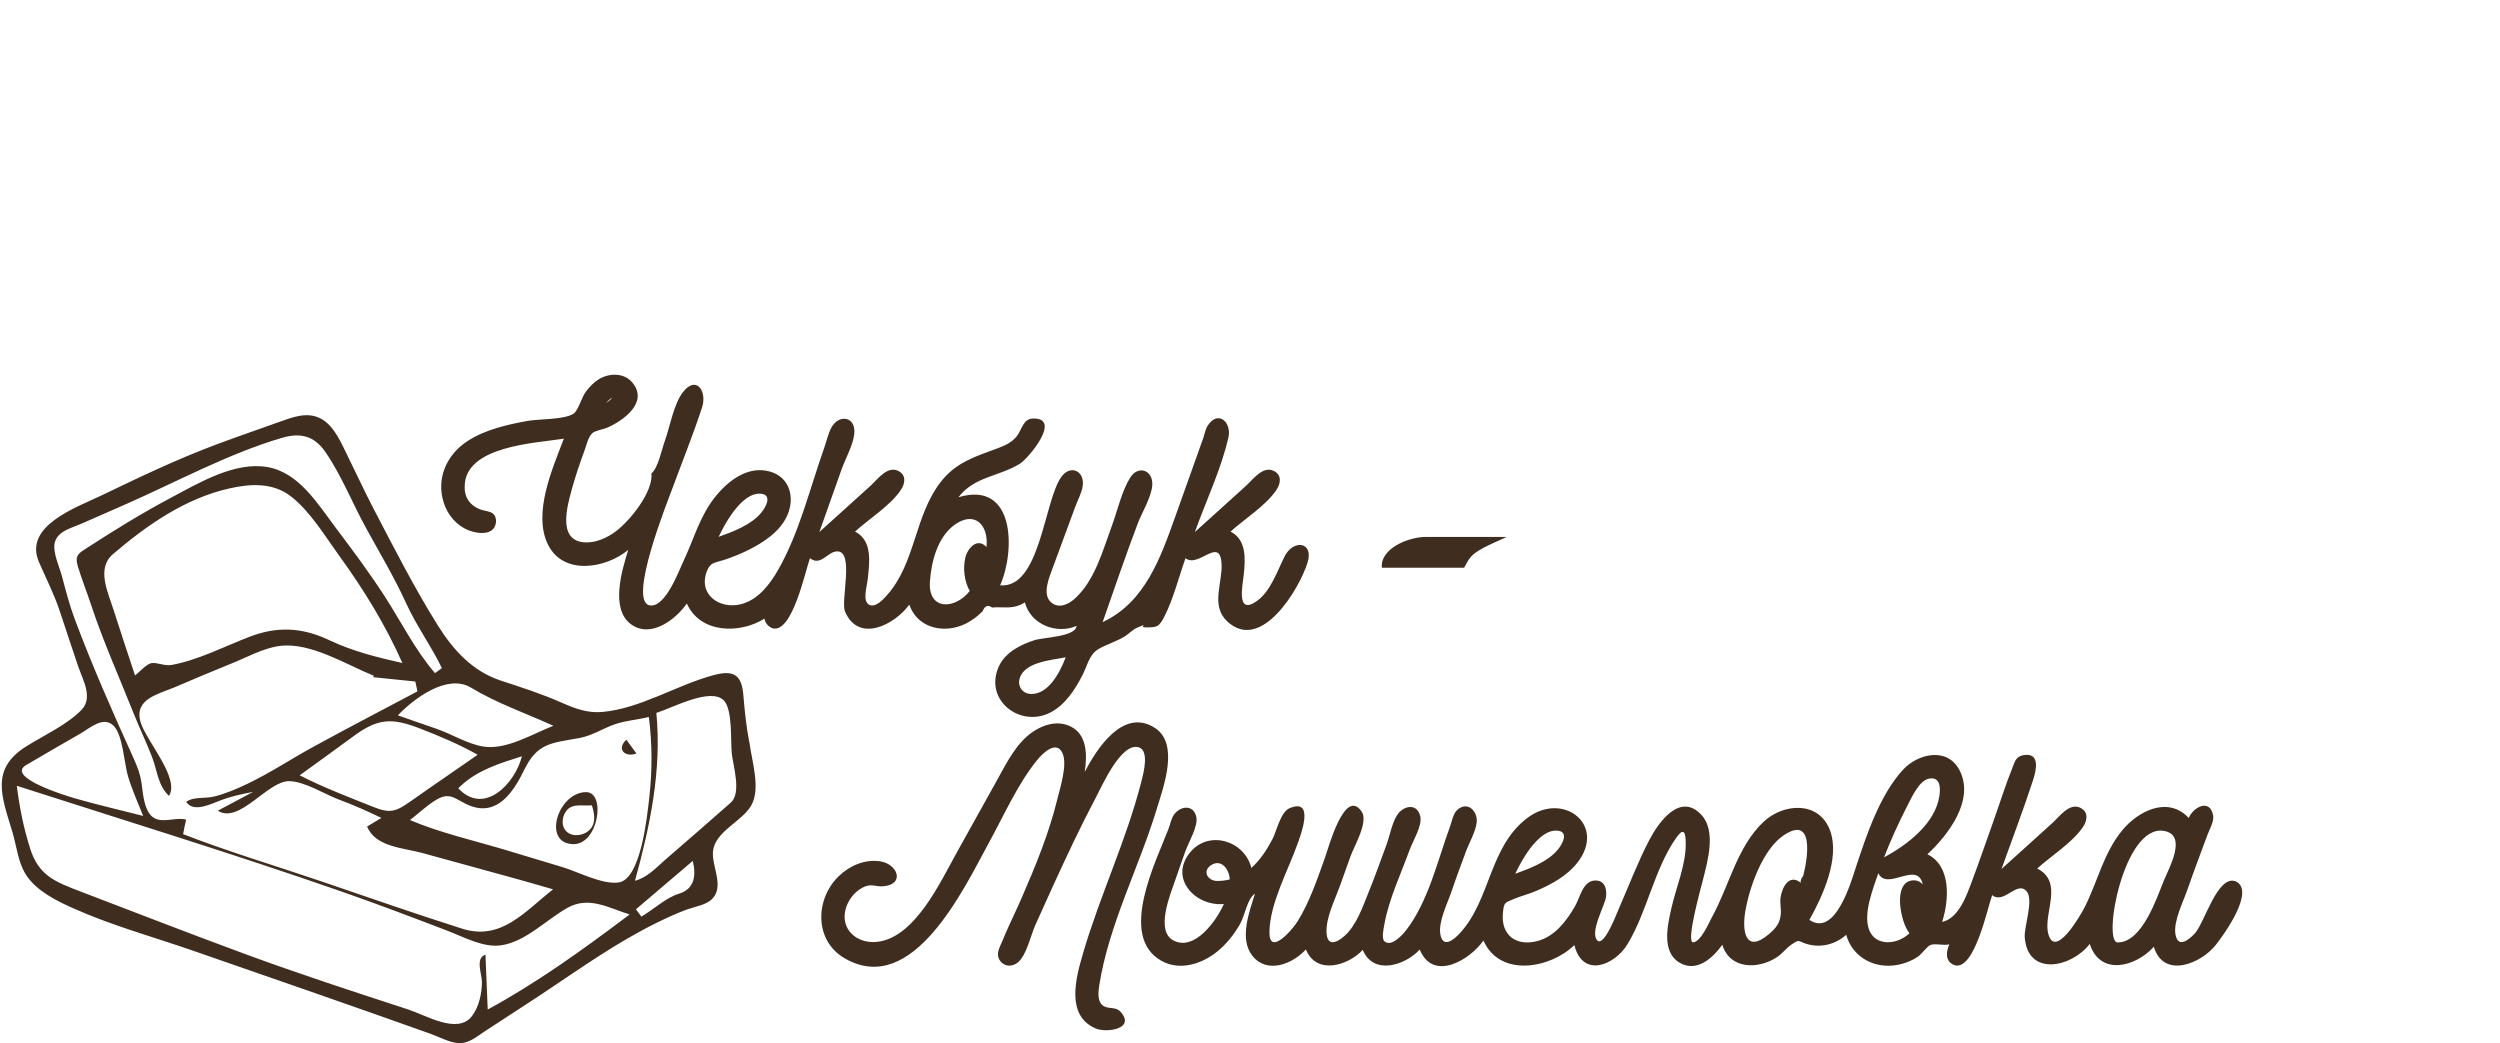 <?xml version="1.0" encoding="utf-8"?>
<!-- Generator: Adobe Illustrator 19.2.1, SVG Export Plug-In . SVG Version: 6.00 Build 0)  -->
<svg version="1.1" id="Слой_1" xmlns="http://www.w3.org/2000/svg" xmlns:xlink="http://www.w3.org/1999/xlink" x="0px" y="0px"
	 width="115px" height="48px" viewBox="0 0 115 48" enable-background="new 0 0 115 48" xml:space="preserve">
<path fill="#3F2D1F" d="M34.469,34.12l-0.006,0.001c-0.131-0.694-0.21-1.413-0.266-2.117c-0.073-0.921-0.399-1.21-1.369-0.949
	c-1.695,0.456-3.36,1.535-5.119,1.695c-0.697,0.063-1.277-0.164-1.898-0.438c-0.914-0.404-1.833-0.694-2.778-1.006
	c-1.297-0.428-2.182-1.402-2.888-2.528c-1.082-1.728-2.012-3.558-2.955-5.364c-0.411-0.787-0.779-1.595-1.175-2.389
	c-0.307-0.615-0.629-1.451-1.282-1.782c-0.625-0.316-1.305-0.042-1.911,0.175c-0.95,0.34-1.905,0.667-2.85,1.02
	c-1.813,0.678-3.563,1.514-5.305,2.353c-1.151,0.554-3.597,1.392-2.875,3.063c0.332,0.769,0.695,1.466,0.963,2.273
	c0.279,0.839,0.554,1.68,0.838,2.517c0.214,0.63,0.702,1.446,0.156,2.011c-0.653,0.676-1.736,1.174-2.531,1.671
	c-1.669,1.044-1.148,2.292-0.648,3.945c0.209,0.692,0.259,1.462,0.69,2.063c0.482,0.671,1.324,1.093,2.059,1.425
	c1.78,0.802,3.725,1.336,5.569,1.976c3.639,1.263,7.28,2.522,10.908,3.817c0.385,0.137,0.859,0.397,1.27,0.429
	c0.486,0.038,0.841-0.282,1.225-0.535c0.858-0.564,1.724-1.116,2.58-1.684c1.757-1.167,3.469-2.399,5.37-3.33
	c0.443-0.217,0.892-0.425,1.355-0.594c0.363-0.132,0.894-0.205,1.172-0.497c0.557-0.585-0.032-1.485,0.028-2.167
	c0.081-0.92,1.316-1.365,1.754-2.11C35.011,36.281,34.574,34.982,34.469,34.12z M21.666,31.632c1.177,0.712,2.537,1.185,3.789,1.754
	c-0.959,0.374-2.166,1.122-3.214,0.957c-0.719-0.114-1.45-0.567-2.134-0.809c-0.6-0.213-1.206-0.409-1.805-0.628
	C19.06,32.109,20.591,30.98,21.666,31.632C21.776,31.698,21.4,31.47,21.666,31.632z M21.162,36.182
	c0.782-0.754,1.834-1.073,2.844-1.393c-0.298,1.229-1.721,2.758-2.926,1.473L21.162,36.182z M20.835,35.506
	c-0.643,0.444-1.286,0.887-1.924,1.338c-0.703,0.497-0.958,0.588-1.75,0.271c-1.136-0.456-2.287-0.89-3.376-1.451
	c0.821-0.597,1.649-1.185,2.464-1.789c1.13-0.836,1.772-0.87,3.083-0.359c0.924,0.36,1.776,0.718,2.64,1.203
	C21.593,34.982,21.214,35.244,20.835,35.506C20.017,36.071,21.158,35.283,20.835,35.506z M3.433,28.464
	c-0.238-0.636-0.408-1.295-0.581-1.951c-0.112-0.423-0.426-1.083-0.34-1.522c0.108-0.55,0.765-0.697,1.207-0.89
	c0.684-0.299,1.367-0.598,2.05-0.899c2.338-1.028,4.734-2.335,7.19-3.058c0.852-0.251,1.487-0.104,2,0.635
	c0.746,1.077,1.258,2.384,1.891,3.533c0.628,1.139,1.297,2.264,1.838,3.448c0.477,1.043,1.141,1.943,1.639,2.973l-0.318,0.23
	c-0.932-1.085-1.553-2.363-2.332-3.562c-0.7-1.079-1.467-2.109-2.241-3.134c-0.822-1.088-1.68-2.531-3.139-2.783
	c-1.508-0.26-3.166,0.74-4.443,1.418c-1.302,0.691-2.566,1.468-3.803,2.27c-0.422,0.273-0.632,0.355-0.464,0.902
	c0.18,0.586,0.419,1.192,0.614,1.78c0.557,1.682,1.296,3.323,1.95,4.97c0.269,0.678,0.593,1.34,0.851,2.019
	c0.24,0.633,0.26,1.283,0.771,1.768c0.518-0.808-1.056-2.537-1.306-3.393c-0.312-1.069,0.815-1.284,1.576-1.608
	c0.858-0.366,1.717-0.731,2.583-1.079c0.702-0.282,1.481-0.716,2.23-0.816c1.419-0.191,3.071,0.859,4.342,1.372l-0.031,0.064
	l1.938,0.199l0.098,0.454c-1.595,0.842-3.193,1.678-4.776,2.542c-1.017,0.555-1.988,1.203-3.034,1.704
	c-0.493,0.236-1.012,0.458-1.544,0.591c-0.414,0.104-0.939-0.006-1.284,0.244c0.336,0.52,1.156,0.09,1.606-0.079
	c0.485-0.182,0.967-0.28,1.473-0.379l-1.625,0.865c0.997,0.636,2.296-1.387,3.297-1.359c0.719,0.021,1.615,0.602,2.29,0.853
	c0.668,0.248,1.298,0.529,1.938,0.838l-0.657,0.396c0.377,0.942,1.674,0.981,2.531,1.215c1.175,0.32,2.349,0.644,3.523,0.968
	c0.835,0.23,1.67,0.459,2.5,0.706c-1.309,1.029-2.385,2.379-4.179,1.811c-2.182-0.691-4.344-1.451-6.51-2.187
	c-2.102-0.714-4.257-1.358-6.328-2.162c0.036-0.224,0.09-0.446,0.139-0.668c-0.52-0.138-1.17,0.23-1.589-0.161
	c-0.33-0.308-0.397-0.995-0.45-1.421c-0.06-0.481-0.19-0.824-0.394-1.274C5.176,32.748,4.242,30.626,3.433,28.464
	C3.195,27.828,3.912,29.745,3.433,28.464z M18.51,30.499c-1.195-0.27-2.265-0.533-3.379-1.058c-1.237-0.583-2.376-0.64-3.656-0.148
	c-1.145,0.441-2.372,1.077-3.585,1.295c-0.331,0.06-0.661-0.133-0.936-0.082c-0.213,0.04-0.572,0.435-0.742,0.564
	c-0.327-0.997-0.665-1.99-0.98-2.99c-0.26-0.826-0.811-1.929-0.039-2.588c1.562-1.335,3.326-2.567,5.355-3.024
	c0.976-0.22,2.005-0.279,2.838,0.368c0.887,0.688,1.566,1.83,2.22,2.731C16.734,27.122,17.73,28.742,18.51,30.499z M1.202,35.193
	c0.82-0.483,1.644-0.959,2.47-1.433c0.475-0.272,1.084-0.847,1.561-0.367c0.418,0.42,0.482,1.737,0.654,2.31
	c0.189,0.629,0.454,1.22,0.698,1.829c-1.057-0.273-2.123-0.513-3.171-0.818C3.025,36.602,0.252,35.753,1.202,35.193
	C2.381,34.499,1.034,35.292,1.202,35.193z M28.787,42.198c-2.038,1.532-4.109,3.021-6.352,4.241l-0.104-2.524
	c-0.48,0.153-0.165,0.893-0.163,1.247c0.003,0.523-0.134,1.155-0.459,1.58c-0.657,0.858-2.108-0.038-2.925-0.304
	c-2.5-0.814-4.996-1.628-7.464-2.536c-2.538-0.934-5.059-1.914-7.585-2.88c-1.186-0.454-1.952-0.731-2.35-1.993
	c-0.305-0.968-0.487-1.88-0.611-2.882c4.986,1.603,9.999,3.142,14.944,4.866c1.636,0.57,3.256,1.186,4.874,1.805
	c0.757,0.289,1.644,0.789,2.472,0.664c1.124-0.169,2.07-1.181,3.043-1.724c0.979-0.546,1.866-0.004,2.856,0.307L28.787,42.198z
	 M28.444,40.596c-0.762,0.091-1.843-0.488-2.568-0.708c-0.873-0.265-1.747-0.528-2.621-0.79c-1.459-0.437-2.994-0.781-4.397-1.375
	c0.395-0.304,0.775-0.671,1.202-0.929c0.674-0.408,0.912,0.01,1.54,0.261c1.269,0.506,2.014-0.611,2.505-1.625
	c0.617-1.274,1.268-1.244,2.549-1.482c0.611-0.113,1.079-0.448,1.657-0.641c0.495-0.165,1.03-0.202,1.536-0.327
	c0.16,1.262,0.161,2.513,0.012,3.778C29.766,37.555,29.478,40.472,28.444,40.596z M31.233,41.11
	c-0.605,0.185-1.177,0.735-1.731,1.054l-0.248-0.337l2.614-2.226C32.024,40.259,31.964,40.886,31.233,41.11
	C30.98,41.187,31.852,40.92,31.233,41.11z M33.617,36.919c-0.987,0.873-1.982,1.736-2.98,2.598
	c-0.451,0.389-0.842,0.844-1.428,0.998c0.694-2.517,1.238-5.096,0.983-7.721c0.759-0.239,2.51-1.193,3.107-0.57
	c0.411,0.429,0.301,1.879,0.365,2.453C33.727,35.239,34.117,36.475,33.617,36.919C32.453,37.949,33.758,36.793,33.617,36.919z
	 M26.943,36.438c-1.289,0.026-2.011,2.367-0.573,2.393C27.537,38.852,27.892,36.413,26.943,36.438z M27.224,37.042
	c0.104,0.311,0.186,0.719-0.004,1.013c-0.234,0.362-0.864,0.514-1.185,0.17c-0.279-0.299-0.147-0.867,0.174-1.071
	C26.492,36.976,26.913,37.086,27.224,37.042z M28.814,34.027l0.463,0.635C28.728,34.855,28.351,34.448,28.814,34.027z
	 M38.516,25.363c0.791,0,0.146,2.274,0.355,2.767c0.628,1.479,2.297,0.597,2.956-0.317c0.348,1.016,1.45,1.324,2.399,0.961
	c0.272-0.104,0.522-0.263,0.747-0.447c0.077-0.07,0.154-0.14,0.23-0.211c0.094-0.25,0.238-0.306,0.432-0.17
	c0.569-0.051,0.957,0.112,1.509-0.237c0.26,1.005,1.441,1.489,2.378,1.082c-0.041,0.506-1.525,0.524-1.934,0.656
	c-0.647,0.209-1.344,0.557-1.641,1.209c-0.702,1.545,0.979,2.839,2.375,2.117c0.672-0.348,1.125-1.044,1.461-1.696
	c0.252-0.489,0.317-0.978,0.775-1.237c0.376-0.213,0.802-0.332,1.176-0.563c0.187-0.116,0.377-0.319,0.578-0.405
	c0.636-0.269-0.01-0.009,0.419-0.012c0.48-0.003,0.578-0.013,0.817-0.475c0.43-0.829,0.67-1.829,0.985-2.707
	c0.593,0.471,1.575-1.024,1.657,0.236c0.058,0.893-0.518,1.943,0.266,2.673c1.566,1.458,3.331-1.534,3.692-2.711
	c0.296-0.964-0.657-1.076-1.057-0.282c-0.339,0.673-0.647,1.63-1.304,2.073c-0.939,0.633-0.621-0.756-0.572-1.254
	c0.069-0.696,0.133-1.58-0.609-1.96c0.647-0.589,1.636-1.199,2.114-1.925c0.197-0.3,0.255-0.695-0.151-0.877
	c-0.488-0.219-0.939,0.41-1.246,0.69c-0.784,0.714-1.573,1.422-2.36,2.133c0.502-1.407,1.207-2.882,1.543-4.346
	c0.162-0.707-0.479-1.292-0.96-0.537c-0.095,0.149-0.134,0.381-0.192,0.547c-0.425,1.202-0.855,2.402-1.284,3.603
	c-0.677,1.892-1.386,3.962-3.349,4.876c0.53-1.511,1.044-3.027,1.611-4.525c0.194-0.512,0.612-1.19,0.669-1.736
	c0.074-0.712-0.63-0.997-1.017-0.378c-0.383,0.613-0.575,1.496-0.828,2.18c-0.422,1.141-0.791,2.566-1.74,3.4
	c-0.295,0.259-0.74,0.46-1.088,0.128c-0.393-0.374-0.056-1.142,0.09-1.546c0.339-0.938,0.696-1.869,1.035-2.807
	c0.109-0.301,0.301-0.648,0.349-0.965c0.108-0.705-0.562-1.022-0.986-0.424c-0.793,1.117-0.969,5.147-2.81,4.98
	c0.699-1.569,0.702-4.844-1.92-4.05c0.747-0.965,1.853-0.944,2.824-1.54c0.398-0.244,1.955-2.111,0.61-2.083
	c-0.461,0.01-0.515,0.521-0.748,0.814c-0.239,0.299-0.552,0.434-0.9,0.563c-1.026,0.378-1.901,0.644-2.599,1.541
	c-1.211,1.557-1.147,3.715-2.47,5.208c-0.166,0.188-0.521,0.584-0.813,0.446c-0.334-0.158-0.109-0.855-0.08-1.134
	c0.079-0.758,0.257-1.809-0.578-2.237c0.647-0.589,1.636-1.199,2.114-1.925c0.197-0.299,0.254-0.695-0.151-0.877
	c-0.488-0.219-0.941,0.411-1.247,0.691c-0.783,0.714-1.572,1.422-2.359,2.132c0.342-0.96,0.683-1.922,1.024-2.883
	c0.178-0.501,0.533-1.119,0.584-1.646c0.076-0.793-0.712-0.908-1.054-0.274c-0.153,0.284-0.228,0.648-0.336,0.951
	c-0.652,1.838-1.142,3.896-2.109,5.585c-0.386,0.674-0.914,1.377-1.703,1.584c-0.982,0.258-2.021-0.443-1.564-1.552
	c0.16-0.389,0.372-0.346,0.788-0.486c0.374-0.126,0.744-0.272,1.097-0.448c0.709-0.354,1.47-0.848,1.801-1.602
	c0.357-0.815,0.115-1.754-0.802-2.011c-0.994-0.279-1.889,0.397-2.483,1.122c-0.736,0.899-1,1.956-1.485,2.979
	c-0.214,0.452-0.825,2.135-1.534,2.059c-1.089-0.117,0.824-4.858,1.039-5.445c0.45-1.226,0.947-2.445,1.348-3.687
	c0.225-0.698-0.257-1.488-0.89-0.674c-0.419,0.54-0.596,1.596-0.83,2.242c-0.151,0.416-0.306,1.24-0.614,1.488
	c0.082,0.851-0.963,2.144-1.607,2.642c-0.421,0.326-0.984,0.584-1.53,0.526c-1.182-0.126-0.733-1.677-0.525-2.439
	c0.164-0.6,0.365-1.19,0.58-1.773c0.097-0.265,0.172-0.641,0.371-0.812c0.136-0.117,0.503-0.17,0.666-0.241
	c0.74-0.321,1.935-1.164,1.164-2.084c-0.387-0.462-1.075-0.437-1.549-0.144c-0.227,0.14-0.419,0.351-0.582,0.56
	c-0.193,0.246-0.35,0.868-0.571,1.018c-0.417,0.282-1.618,0.242-2.117,0.334c-0.947,0.174-1.945,0.397-2.764,0.929
	c-0.95,0.618-1.448,1.712-1.092,2.83c0.182,0.571,0.6,1.066,1.167,1.281c0.432,0.164,1.183,0.244,1.241-0.402
	c0-0.54-0.435-0.441-0.77-0.583c-0.436-0.184-0.692-0.542-0.673-1.033c0-1.881,3.264-1.997,4.562-2.206
	c-0.516,1.36-1.442,3.43-0.73,4.873c0.709,1.436,2.66,1.097,3.69,0.246c-0.277,0.909-0.849,2.723,0.142,3.428
	c0.912,0.649,2.046-0.232,2.556-0.965c0.61,1.385,2.436,1.409,3.57,0.697c0.028,0.202,0.184,0.376,0.373,0.444
	c0.905,0.246,1.499-2.612,1.72-3.226C37.755,26.073,38.067,25.363,38.516,25.363z M47.461,31.922
	c-0.331,0.013-0.583-0.219-0.585-0.553c0.081-0.922,1.489-0.997,2.148-1.134C48.702,31.068,48.196,31.908,47.461,31.922z
	 M42.777,26.747c0.064-0.92,0.354-2.062,1.158-2.623c0.918-0.641,1.549,0.043,1.443,1.04c-0.427-0.46-0.872,0.062-0.973,0.486
	c-0.116,0.49-0.047,1.095,0.203,1.535C43.928,28.047,42.681,28.092,42.777,26.747C42.893,25.067,42.748,27.158,42.777,26.747z
	 M34.923,22.708c0.611,0,0.358,0.552,0.103,0.866c-0.463,0.57-1.302,0.882-1.967,1.12C33.655,23.441,34.335,22.708,34.923,22.708z
	 M28.161,18.295c-0.049,0.065-0.145,0.152-0.277,0.238C27.991,18.408,28.089,18.328,28.161,18.295z M67.349,26.115h-3.782
	c-0.088-0.894,1.246-1.417,2.014-1.417c1.242,0,2.484,0,3.726,0c-0.417,0.203-0.874,0.375-1.268,0.618
	C67.652,25.556,67.579,25.689,67.349,26.115z M50.566,45.325c-0.044,0.279-0.099,0.719,0.158,0.924
	c0.242,0.191,0.588,0.041,0.81,0.283c0.731,0.797-0.632,0.993-1.132,0.779c-1.398-0.599-0.907-2.349-0.58-3.465
	c0.782-2.671,2.003-5.223,2.688-7.92c0.097-0.382,0.37-1.422-0.144-1.554c-0.811-0.209-1.688,1.81-1.971,2.343
	c-0.703,1.324-1.337,2.686-1.961,4.048c-0.272,0.593-0.54,1.187-0.806,1.783c-0.213,0.476-0.408,1.394-0.8,1.721
	c-0.263,0.219-0.629,0.212-0.829-0.08c-0.213-0.312-0.011-0.602,0.109-0.9c0.268-0.662,0.593-1.304,0.878-1.959
	c0.647-1.486,1.273-3.006,1.656-4.584c0.125-0.517,0.467-1.563,0.237-2.087c-0.276-0.631-0.91-0.022-1.195,0.335
	c-0.886,1.11-1.509,2.523-2.188,3.763c-1.143,2.088-3.505,7.168-6.656,5.318c-1.391-0.817-1.347-2.719-0.253-3.773
	c0.498-0.479,1.195-0.784,1.895-0.68c0.816,0.121,1.153,1.055,0.165,1.148c-0.391,0.037-0.568-0.16-0.991,0.073
	c-0.37,0.204-0.656,0.584-0.761,0.992c-0.234,0.916,0.507,1.568,1.401,1.497c1.789-0.142,2.98-2.809,3.735-4.147
	c0.58-1.027,1.139-2.066,1.721-3.092c0.423-0.745,0.829-1.633,1.481-2.21c0.545-0.482,1.358-0.819,2.056-0.442
	c0.742,0.4,0.716,1.345,0.608,2.068c0.554-1.059,1.76-2.956,3.218-2.029c1.15,0.731,0.402,2.723,0.1,3.719
	C52.404,39.877,51.001,42.544,50.566,45.325C50.498,45.75,50.679,44.603,50.566,45.325z M102.857,40.548
	c-0.844-0.356-1.448,1.912-1.896,2.391c-0.347,0.371-0.783,0.65-0.89,0.04c-0.103-0.587,0.351-1.486,0.535-2.014
	c0.299-0.859,0.621-1.71,0.937-2.563c0.084-0.226,0.305-0.611,0.264-0.868c-0.135-0.836-0.931-0.4-1.124,0.094
	c-0.958-1.029-2.334-0.314-3.057,0.563c-0.868,1.053-1.132,2.365-1.738,3.552c-0.208,0.408-1.369,2.398-1.67,1.201
	c-0.238-0.948,0.733-2.357-0.506-2.992c0.647-0.589,1.636-1.199,2.114-1.925c0.197-0.299,0.254-0.695-0.151-0.877
	c-0.488-0.219-0.941,0.411-1.247,0.691c-0.783,0.714-1.572,1.422-2.359,2.132c0.487-1.367,1.01-2.728,1.458-4.108
	c0.14-0.432,0.338-1.286-0.477-1.122c-0.335,0.068-0.379,0.328-0.483,0.586c-0.326,0.806-0.584,1.647-0.876,2.465
	c-0.328,0.918-0.644,1.842-0.986,2.755c-0.234,0.625-0.603,1.698-1.367,1.859c0.317-0.986,0.434-2.564-0.677-3.112
	c0.941-0.872,2.185-2.479,1.484-3.853c-0.561-1.1-1.924-0.782-2.615-0.026c-1.065,1.163-1.675,3.009-2.161,4.483
	c-0.221,0.671-0.945,3.224-2.138,2.415c0.611-1.09,1.424-2.85,0.947-4.123c-0.509-1.36-2.137-1.248-3.048-0.394
	c-1.228,1.152-1.583,2.94-2.369,4.37c-0.133,0.242-0.511,1.147-0.876,1.181c-0.35,0,0.371-2.554,0.449-2.871
	c0.209-0.848,0.627-2.241-0.069-2.993c-0.983-1.063-1.977,0.35-2.397,1.155c-0.528,1.012-0.932,2.085-1.388,3.129
	c-0.1,0.228-0.692,1.8-1.002,1.492c-0.369-0.367,0.358-1.631,0.401-2.014c0.04-0.362-0.058-0.777-0.54-0.741
	c-0.53,0.04-0.665,0.788-0.874,1.154c-0.39,0.685-0.932,1.412-1.735,1.626c-0.988,0.264-1.7-0.27-1.596-1.299
	c0.051-0.503,0.096-0.458,0.503-0.633c0.338-0.145,0.704-0.23,1.044-0.378c0.684-0.296,1.398-0.684,1.868-1.279
	c1.368-1.732-0.619-3.293-2.251-2.1c-1.806,1.321-1.708,3.773-3.144,5.331c-0.319,0.346-0.787,0.686-0.898,0.049
	c-0.102-0.585,0.343-1.458,0.526-2.003c0.199-0.594,0.422-1.18,0.637-1.768c0.145-0.398,0.469-0.966,0.51-1.382
	c0.051-0.516-0.428-0.996-0.903-0.561c-0.178,0.163-0.245,0.539-0.321,0.746c-0.57,1.549-0.999,3.465-2.029,4.787
	c-0.167,0.214-0.675,0.78-0.988,0.507c-0.147-0.128-0.043-0.582-0.012-0.761c0.205-1.171,0.764-2.338,1.166-3.447
	c0.142-0.392,0.582-1.105,0.494-1.526c-0.132-0.63-0.741-0.521-1.035-0.124c-0.254,0.342-0.371,1.003-0.523,1.414
	c-0.268,0.726-0.527,1.456-0.818,2.173c-0.274,0.673-0.557,1.532-1.118,2.026c-0.401,0.353-0.796,0.457-0.822-0.166
	c-0.03-0.699,0.397-1.52,0.621-2.155c0.161-0.455,0.325-0.909,0.489-1.363c0.172-0.475,0.829-1.573,0.506-2.042
	c-0.784-1.14-1.537,1.71-1.691,2.134c-0.363,0.999-0.692,2.005-1.255,2.916c-0.233,0.378-1.321,1.641-1.296,0.476
	c0.028-1.32,0.855-2.812,1.286-4.023c0.131-0.367,0.837-2.167-0.366-1.655c-0.411,0.175-0.596,1.076-0.786,1.431
	c-0.256,0.481-0.558,0.949-0.966,1.315c-0.31-1.261-1.973-1.771-2.831-0.699c-0.963,1.203,0.28,2.477,1.566,2.357
	c-0.315,0.726-1.32,2.179-2.304,1.685c-0.88-0.442-0.137-2.176,0.084-2.829c0.144-0.425,0.296-0.847,0.445-1.27
	c0.144-0.405,0.601-1.174,0.509-1.589c-0.134-0.606-0.761-0.501-1.035-0.096c-0.117,0.173-0.172,0.45-0.246,0.646
	c-0.569,1.49-2.324,4.93-0.338,6.059c0.85,0.484,1.864,0.159,2.575-0.415c0.433-0.349,0.789-0.799,1.062-1.282
	c0.218-0.386,0.326-1.164,0.679-1.382c-0.258,0.834-0.738,2.079-0.114,2.861c0.678,0.848,1.854,0.367,2.457-0.298
	c0.484,1.192,1.939,0.748,2.616,0.02c0.488,1.188,1.96,0.712,2.62-0.016c0.624,1.515,2.326,0.457,2.931-0.414
	c0.758,1.716,3.078,1.285,4.182,0.211c0.394,1.557,1.876,0.9,2.443-0.04c0.916-1.52,1.221-3.42,2.228-4.876
	c0.342-0.494,0.453-0.331,0.453,0.265c-0.001,1.002-0.452,2.012-0.667,2.98c-0.169,0.761-0.45,1.97,0.365,2.469
	c0.796,0.487,1.544-0.202,1.983-0.813c0.354,1.146,1.663,1.133,2.515,0.57c0.25-0.166,0.429-0.418,0.671-0.583
	c0.395-0.271,0.279-0.145,0.712-0.02c0.643,0.186,1.305,0.017,1.802-0.426c0.265,0.962,1.172,1.506,2.144,1.414
	c0.417-0.04,0.826-0.183,1.172-0.421c0.145-0.099,0.41-0.462,0.553-0.522c0.212-0.089,0.624,0.037,0.875-0.031
	c-0.156,0.352-0.204,0.799,0.25,0.962c0.908,0.241,1.498-2.609,1.72-3.226c0.558,0.444,1.155-0.715,1.598-0.16
	c0.312,0.391-0.13,1.614-0.1,2.078c0.12,1.85,2.161,1.414,2.991,0.324c0.485,1.505,2.127,1.046,2.948,0.132
	c0.454,1.495,2.164,0.774,2.844-0.077C102.285,43.017,103.752,40.996,102.857,40.548z M71.566,38.207
	c0.611,0,0.358,0.552,0.103,0.865c-0.463,0.57-1.302,0.882-1.967,1.121C70.297,38.94,70.978,38.207,71.566,38.207z M55.993,40.524
	c-0.445,0-0.703-0.463-0.275-0.732c0.482-0.302,0.839,0.231,0.848,0.662C56.38,40.501,56.195,40.524,55.993,40.524z M82.845,40.614
	c-0.562-0.458-0.885,0.248-0.941,0.689c-0.032,0.253,0.036,0.507,0.012,0.752c-0.04,0.409-0.213,0.638-0.569,0.934
	c-1.054,0.876-1.22-0.147-1.062-1.073c0.188-1.104,0.797-2.847,1.773-3.498C83.612,37.383,83.093,39.953,82.845,40.614
	C82.751,40.537,83.082,39.984,82.845,40.614z M87.75,37.042c0.18-0.349,0.528-1.139,0.987-1.225
	c0.511-0.096,0.534,0.404,0.475,0.799c-0.19,1.276-1.497,2.26-2.546,2.823C86.96,38.677,87.329,37.857,87.75,37.042
	C88.176,36.216,87.329,37.857,87.75,37.042z M88.047,40.495c-1.041,0-0.607,1.993-0.211,2.431c-0.535,0.534-1.584,0.64-1.869-0.189
	c-0.257-0.749,0.2-1.875,0.435-2.571c0.398,0.851,1.803-0.608,2.046,0.519C88.349,40.564,88.203,40.495,88.047,40.495z
	 M97.413,43.352c-0.712,0,0.27-5.419,2.113-5.133c1.122,0.175,0.243,1.719,0.013,2.281C99.204,41.322,98.543,43.352,97.413,43.352z"
	/>
</svg>
